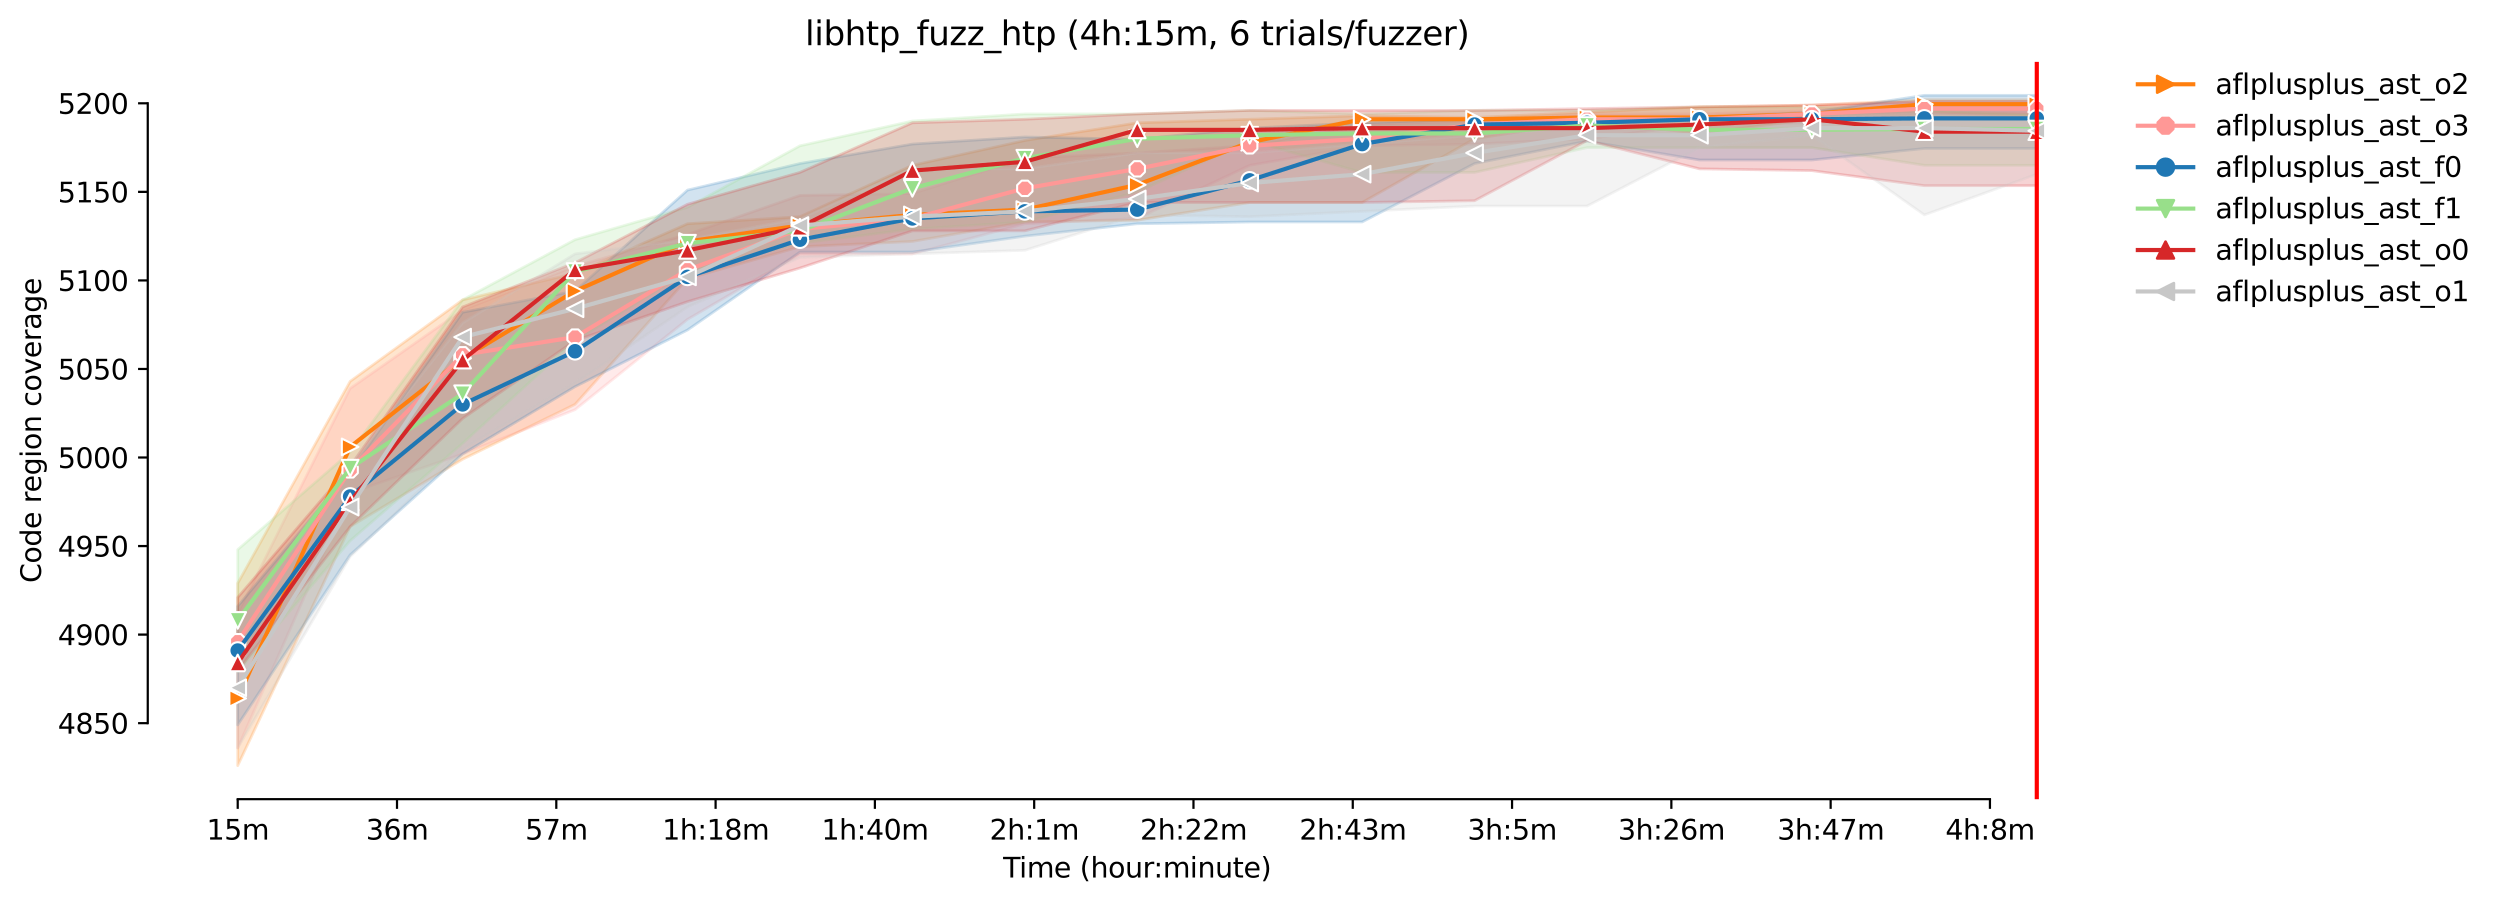 <?xml version="1.0" encoding="utf-8" standalone="no"?>
<!DOCTYPE svg PUBLIC "-//W3C//DTD SVG 1.1//EN"
  "http://www.w3.org/Graphics/SVG/1.1/DTD/svg11.dtd">
<svg xmlns:xlink="http://www.w3.org/1999/xlink" width="902.281pt" height="325.986pt" viewBox="0 0 902.281 325.986" xmlns="http://www.w3.org/2000/svg" version="1.1">
 <defs>
  <style type="text/css">*{stroke-linejoin: round; stroke-linecap: butt}</style>
 </defs>
 <g id="figure_1">
  <g id="patch_1">
   <path d="M 0 325.986 
L 902.281 325.986 
L 902.281 0 
L 0 0 
z
" style="fill: #ffffff"/>
  </g>
  <g id="axes_1">
   <g id="patch_2">
    <path d="M 53.328 288.43 
L 767.568 288.43 
L 767.568 22.318 
L 53.328 22.318 
z
" style="fill: #ffffff"/>
   </g>
   <g id="PolyCollection_1">
    <defs>
     <path id="m1559f6d6ad" d="M 85.794 -115.485 
L 85.794 -49.652 
L 126.375 -135.938 
L 166.957 -160.226 
L 207.539 -180.04 
L 248.121 -225.42 
L 288.703 -236.925 
L 329.284 -238.842 
L 369.866 -245.873 
L 410.448 -246.512 
L 451.03 -252.903 
L 491.612 -252.903 
L 532.194 -275.913 
L 572.775 -282.305 
L 613.357 -277.83 
L 653.939 -282.944 
L 694.521 -283.263 
L 735.103 -283.263 
L 735.103 -289.974 
L 735.103 -289.974 
L 694.521 -289.974 
L 653.939 -288.057 
L 613.357 -287.418 
L 572.775 -285.5 
L 532.194 -283.583 
L 491.612 -284.222 
L 451.03 -282.944 
L 410.448 -281.665 
L 369.866 -275.274 
L 329.284 -266.326 
L 288.703 -247.79 
L 248.121 -245.234 
L 207.539 -227.337 
L 166.957 -217.75 
L 126.375 -188.349 
L 85.794 -115.485 
z
" style="stroke: #ff7f0e; stroke-opacity: 0.2"/>
    </defs>
    <g clip-path="url(#p2d4bfeceea)">
     <use xlink:href="#m1559f6d6ad" x="0" y="325.986" style="fill: #ff7f0e; fill-opacity: 0.2; stroke: #ff7f0e; stroke-opacity: 0.2"/>
    </g>
   </g>
   <g id="PolyCollection_2">
    <defs>
     <path id="mac490773c1" d="M 85.794 -104.62 
L 85.794 -56.044 
L 126.375 -148.082 
L 166.957 -162.143 
L 207.539 -178.122 
L 248.121 -210.719 
L 288.703 -234.368 
L 329.284 -234.368 
L 369.866 -245.234 
L 410.448 -247.151 
L 451.03 -266.326 
L 491.612 -273.356 
L 532.194 -273.995 
L 572.775 -275.913 
L 613.357 -281.026 
L 653.939 -281.665 
L 694.521 -284.861 
L 735.103 -284.861 
L 735.103 -288.376 
L 735.103 -288.376 
L 694.521 -288.376 
L 653.939 -286.139 
L 613.357 -284.861 
L 572.775 -284.861 
L 532.194 -282.305 
L 491.612 -281.026 
L 451.03 -273.436 
L 410.448 -270.8 
L 369.866 -268.882 
L 329.284 -256.099 
L 288.703 -255.46 
L 248.121 -241.399 
L 207.539 -229.894 
L 166.957 -214.123 
L 126.375 -185.792 
L 85.794 -104.62 
z
" style="stroke: #ff9896; stroke-opacity: 0.2"/>
    </defs>
    <g clip-path="url(#p2d4bfeceea)">
     <use xlink:href="#mac490773c1" x="0" y="325.986" style="fill: #ff9896; fill-opacity: 0.2; stroke: #ff9896; stroke-opacity: 0.2"/>
    </g>
   </g>
   <g id="PolyCollection_3">
    <defs>
     <path id="m445e1a6c2e" d="M 85.794 -107.176 
L 85.794 -64.353 
L 126.375 -125.712 
L 166.957 -162.143 
L 207.539 -186.431 
L 248.121 -206.884 
L 288.703 -235.007 
L 329.284 -235.007 
L 369.866 -240.759 
L 410.448 -245.234 
L 451.03 -245.873 
L 491.612 -245.873 
L 532.194 -266.965 
L 572.775 -275.066 
L 613.357 -268.243 
L 653.939 -268.243 
L 694.521 -272.398 
L 735.103 -272.398 
L 735.103 -291.572 
L 735.103 -291.572 
L 694.521 -291.572 
L 653.939 -285.5 
L 613.357 -283.583 
L 572.775 -283.583 
L 532.194 -282.944 
L 491.612 -281.665 
L 451.03 -279.748 
L 410.448 -275.697 
L 369.866 -276.552 
L 329.284 -273.995 
L 288.703 -266.965 
L 248.121 -257.377 
L 207.539 -220.946 
L 166.957 -213.276 
L 126.375 -155.752 
L 85.794 -107.176 
z
" style="stroke: #1f77b4; stroke-opacity: 0.2"/>
    </defs>
    <g clip-path="url(#p2d4bfeceea)">
     <use xlink:href="#m445e1a6c2e" x="0" y="325.986" style="fill: #1f77b4; fill-opacity: 0.2; stroke: #1f77b4; stroke-opacity: 0.2"/>
    </g>
   </g>
   <g id="PolyCollection_4">
    <defs>
     <path id="mf7978df290" d="M 85.794 -127.629 
L 85.794 -83.527 
L 126.375 -130.825 
L 166.957 -165.978 
L 207.539 -203.049 
L 248.121 -227.976 
L 288.703 -238.203 
L 329.284 -243.316 
L 369.866 -245.873 
L 410.448 -256.738 
L 451.03 -275.274 
L 491.612 -263.769 
L 532.194 -263.769 
L 572.775 -272.717 
L 613.357 -272.717 
L 653.939 -272.717 
L 694.521 -266.326 
L 735.103 -266.326 
L 735.103 -284.581 
L 735.103 -284.581 
L 694.521 -286.139 
L 653.939 -287.418 
L 613.357 -287.418 
L 572.775 -286.139 
L 532.194 -286.139 
L 491.612 -284.893 
L 451.03 -286.139 
L 410.448 -284.861 
L 369.866 -284.861 
L 329.284 -282.305 
L 288.703 -273.356 
L 248.121 -251.178 
L 207.539 -239.481 
L 166.957 -217.75 
L 126.375 -162.783 
L 85.794 -127.629 
z
" style="stroke: #98df8a; stroke-opacity: 0.2"/>
    </defs>
    <g clip-path="url(#p2d4bfeceea)">
     <use xlink:href="#mf7978df290" x="0" y="325.986" style="fill: #98df8a; fill-opacity: 0.2; stroke: #98df8a; stroke-opacity: 0.2"/>
    </g>
   </g>
   <g id="PolyCollection_5">
    <defs>
     <path id="m4d0d3b97e2" d="M 85.794 -110.372 
L 85.794 -83.927 
L 126.375 -135.938 
L 166.957 -174.927 
L 207.539 -203.049 
L 248.121 -217.111 
L 288.703 -229.255 
L 329.284 -242.677 
L 369.866 -242.677 
L 410.448 -252.903 
L 451.03 -252.903 
L 491.612 -252.903 
L 532.194 -253.543 
L 572.775 -275.274 
L 613.357 -265.047 
L 653.939 -264.408 
L 694.521 -258.975 
L 735.103 -258.975 
L 735.103 -289.335 
L 735.103 -289.335 
L 694.521 -289.335 
L 653.939 -288.057 
L 613.357 -287.418 
L 572.775 -286.779 
L 532.194 -286.139 
L 491.612 -286.139 
L 451.03 -286.139 
L 410.448 -284.861 
L 369.866 -282.944 
L 329.284 -281.665 
L 288.703 -263.769 
L 248.121 -252.264 
L 207.539 -231.172 
L 166.957 -215.193 
L 126.375 -157.669 
L 85.794 -110.372 
z
" style="stroke: #d62728; stroke-opacity: 0.2"/>
    </defs>
    <g clip-path="url(#p2d4bfeceea)">
     <use xlink:href="#m4d0d3b97e2" x="0" y="325.986" style="fill: #d62728; fill-opacity: 0.2; stroke: #d62728; stroke-opacity: 0.2"/>
    </g>
   </g>
   <g id="PolyCollection_6">
    <defs>
     <path id="m4abe6a09bf" d="M 85.794 -101.424 
L 85.794 -56.044 
L 126.375 -125.072 
L 166.957 -164.061 
L 207.539 -187.71 
L 248.121 -215.193 
L 288.703 -233.09 
L 329.284 -234.368 
L 369.866 -235.646 
L 410.448 -248.429 
L 451.03 -247.79 
L 491.612 -249.708 
L 532.194 -251.625 
L 572.775 -251.625 
L 613.357 -272.717 
L 653.939 -277.191 
L 694.521 -248.429 
L 735.103 -263.13 
L 735.103 -282.944 
L 735.103 -282.944 
L 694.521 -284.861 
L 653.939 -283.583 
L 613.357 -282.944 
L 572.775 -280.387 
L 532.194 -277.191 
L 491.612 -273.995 
L 451.03 -270.8 
L 410.448 -270.8 
L 369.866 -265.047 
L 329.284 -265.047 
L 288.703 -247.151 
L 248.121 -239.481 
L 207.539 -234.368 
L 166.957 -209.441 
L 126.375 -158.309 
L 85.794 -101.424 
z
" style="stroke: #c7c7c7; stroke-opacity: 0.2"/>
    </defs>
    <g clip-path="url(#p2d4bfeceea)">
     <use xlink:href="#m4abe6a09bf" x="0" y="325.986" style="fill: #c7c7c7; fill-opacity: 0.2; stroke: #c7c7c7; stroke-opacity: 0.2"/>
    </g>
   </g>
   <g id="matplotlib.axis_1">
    <g id="xtick_1">
     <g id="line2d_1">
      <defs>
       <path id="m108c40120c" d="M 0 0 
L 0 3.5 
" style="stroke: #000000; stroke-width: 0.8"/>
      </defs>
      <g>
       <use xlink:href="#m108c40120c" x="85.794" y="288.43" style="stroke: #000000; stroke-width: 0.8"/>
      </g>
     </g>
     <g id="text_1">
      <!-- 15m -->
      <g transform="translate(74.561 303.029)scale(0.1 -0.1)">
       <defs>
        <path id="DejaVuSans-31" d="M 794 531 
L 1825 531 
L 1825 4091 
L 703 3866 
L 703 4441 
L 1819 4666 
L 2450 4666 
L 2450 531 
L 3481 531 
L 3481 0 
L 794 0 
L 794 531 
z
" transform="scale(0.016)"/>
        <path id="DejaVuSans-35" d="M 691 4666 
L 3169 4666 
L 3169 4134 
L 1269 4134 
L 1269 2991 
Q 1406 3038 1543 3061 
Q 1681 3084 1819 3084 
Q 2600 3084 3056 2656 
Q 3513 2228 3513 1497 
Q 3513 744 3044 326 
Q 2575 -91 1722 -91 
Q 1428 -91 1123 -41 
Q 819 9 494 109 
L 494 744 
Q 775 591 1075 516 
Q 1375 441 1709 441 
Q 2250 441 2565 725 
Q 2881 1009 2881 1497 
Q 2881 1984 2565 2268 
Q 2250 2553 1709 2553 
Q 1456 2553 1204 2497 
Q 953 2441 691 2322 
L 691 4666 
z
" transform="scale(0.016)"/>
        <path id="DejaVuSans-6d" d="M 3328 2828 
Q 3544 3216 3844 3400 
Q 4144 3584 4550 3584 
Q 5097 3584 5394 3201 
Q 5691 2819 5691 2113 
L 5691 0 
L 5113 0 
L 5113 2094 
Q 5113 2597 4934 2840 
Q 4756 3084 4391 3084 
Q 3944 3084 3684 2787 
Q 3425 2491 3425 1978 
L 3425 0 
L 2847 0 
L 2847 2094 
Q 2847 2600 2669 2842 
Q 2491 3084 2119 3084 
Q 1678 3084 1418 2786 
Q 1159 2488 1159 1978 
L 1159 0 
L 581 0 
L 581 3500 
L 1159 3500 
L 1159 2956 
Q 1356 3278 1631 3431 
Q 1906 3584 2284 3584 
Q 2666 3584 2933 3390 
Q 3200 3197 3328 2828 
z
" transform="scale(0.016)"/>
       </defs>
       <use xlink:href="#DejaVuSans-31"/>
       <use xlink:href="#DejaVuSans-35" x="63.623"/>
       <use xlink:href="#DejaVuSans-6d" x="127.246"/>
      </g>
     </g>
    </g>
    <g id="xtick_2">
     <g id="line2d_2">
      <g>
       <use xlink:href="#m108c40120c" x="143.284" y="288.43" style="stroke: #000000; stroke-width: 0.8"/>
      </g>
     </g>
     <g id="text_2">
      <!-- 36m -->
      <g transform="translate(132.052 303.029)scale(0.1 -0.1)">
       <defs>
        <path id="DejaVuSans-33" d="M 2597 2516 
Q 3050 2419 3304 2112 
Q 3559 1806 3559 1356 
Q 3559 666 3084 287 
Q 2609 -91 1734 -91 
Q 1441 -91 1130 -33 
Q 819 25 488 141 
L 488 750 
Q 750 597 1062 519 
Q 1375 441 1716 441 
Q 2309 441 2620 675 
Q 2931 909 2931 1356 
Q 2931 1769 2642 2001 
Q 2353 2234 1838 2234 
L 1294 2234 
L 1294 2753 
L 1863 2753 
Q 2328 2753 2575 2939 
Q 2822 3125 2822 3475 
Q 2822 3834 2567 4026 
Q 2313 4219 1838 4219 
Q 1578 4219 1281 4162 
Q 984 4106 628 3988 
L 628 4550 
Q 988 4650 1302 4700 
Q 1616 4750 1894 4750 
Q 2613 4750 3031 4423 
Q 3450 4097 3450 3541 
Q 3450 3153 3228 2886 
Q 3006 2619 2597 2516 
z
" transform="scale(0.016)"/>
        <path id="DejaVuSans-36" d="M 2113 2584 
Q 1688 2584 1439 2293 
Q 1191 2003 1191 1497 
Q 1191 994 1439 701 
Q 1688 409 2113 409 
Q 2538 409 2786 701 
Q 3034 994 3034 1497 
Q 3034 2003 2786 2293 
Q 2538 2584 2113 2584 
z
M 3366 4563 
L 3366 3988 
Q 3128 4100 2886 4159 
Q 2644 4219 2406 4219 
Q 1781 4219 1451 3797 
Q 1122 3375 1075 2522 
Q 1259 2794 1537 2939 
Q 1816 3084 2150 3084 
Q 2853 3084 3261 2657 
Q 3669 2231 3669 1497 
Q 3669 778 3244 343 
Q 2819 -91 2113 -91 
Q 1303 -91 875 529 
Q 447 1150 447 2328 
Q 447 3434 972 4092 
Q 1497 4750 2381 4750 
Q 2619 4750 2861 4703 
Q 3103 4656 3366 4563 
z
" transform="scale(0.016)"/>
       </defs>
       <use xlink:href="#DejaVuSans-33"/>
       <use xlink:href="#DejaVuSans-36" x="63.623"/>
       <use xlink:href="#DejaVuSans-6d" x="127.246"/>
      </g>
     </g>
    </g>
    <g id="xtick_3">
     <g id="line2d_3">
      <g>
       <use xlink:href="#m108c40120c" x="200.775" y="288.43" style="stroke: #000000; stroke-width: 0.8"/>
      </g>
     </g>
     <g id="text_3">
      <!-- 57m -->
      <g transform="translate(189.543 303.029)scale(0.1 -0.1)">
       <defs>
        <path id="DejaVuSans-37" d="M 525 4666 
L 3525 4666 
L 3525 4397 
L 1831 0 
L 1172 0 
L 2766 4134 
L 525 4134 
L 525 4666 
z
" transform="scale(0.016)"/>
       </defs>
       <use xlink:href="#DejaVuSans-35"/>
       <use xlink:href="#DejaVuSans-37" x="63.623"/>
       <use xlink:href="#DejaVuSans-6d" x="127.246"/>
      </g>
     </g>
    </g>
    <g id="xtick_4">
     <g id="line2d_4">
      <g>
       <use xlink:href="#m108c40120c" x="258.266" y="288.43" style="stroke: #000000; stroke-width: 0.8"/>
      </g>
     </g>
     <g id="text_4">
      <!-- 1h:18m -->
      <g transform="translate(238.999 303.029)scale(0.1 -0.1)">
       <defs>
        <path id="DejaVuSans-68" d="M 3513 2113 
L 3513 0 
L 2938 0 
L 2938 2094 
Q 2938 2591 2744 2837 
Q 2550 3084 2163 3084 
Q 1697 3084 1428 2787 
Q 1159 2491 1159 1978 
L 1159 0 
L 581 0 
L 581 4863 
L 1159 4863 
L 1159 2956 
Q 1366 3272 1645 3428 
Q 1925 3584 2291 3584 
Q 2894 3584 3203 3211 
Q 3513 2838 3513 2113 
z
" transform="scale(0.016)"/>
        <path id="DejaVuSans-3a" d="M 750 794 
L 1409 794 
L 1409 0 
L 750 0 
L 750 794 
z
M 750 3309 
L 1409 3309 
L 1409 2516 
L 750 2516 
L 750 3309 
z
" transform="scale(0.016)"/>
        <path id="DejaVuSans-38" d="M 2034 2216 
Q 1584 2216 1326 1975 
Q 1069 1734 1069 1313 
Q 1069 891 1326 650 
Q 1584 409 2034 409 
Q 2484 409 2743 651 
Q 3003 894 3003 1313 
Q 3003 1734 2745 1975 
Q 2488 2216 2034 2216 
z
M 1403 2484 
Q 997 2584 770 2862 
Q 544 3141 544 3541 
Q 544 4100 942 4425 
Q 1341 4750 2034 4750 
Q 2731 4750 3128 4425 
Q 3525 4100 3525 3541 
Q 3525 3141 3298 2862 
Q 3072 2584 2669 2484 
Q 3125 2378 3379 2068 
Q 3634 1759 3634 1313 
Q 3634 634 3220 271 
Q 2806 -91 2034 -91 
Q 1263 -91 848 271 
Q 434 634 434 1313 
Q 434 1759 690 2068 
Q 947 2378 1403 2484 
z
M 1172 3481 
Q 1172 3119 1398 2916 
Q 1625 2713 2034 2713 
Q 2441 2713 2670 2916 
Q 2900 3119 2900 3481 
Q 2900 3844 2670 4047 
Q 2441 4250 2034 4250 
Q 1625 4250 1398 4047 
Q 1172 3844 1172 3481 
z
" transform="scale(0.016)"/>
       </defs>
       <use xlink:href="#DejaVuSans-31"/>
       <use xlink:href="#DejaVuSans-68" x="63.623"/>
       <use xlink:href="#DejaVuSans-3a" x="127.002"/>
       <use xlink:href="#DejaVuSans-31" x="160.693"/>
       <use xlink:href="#DejaVuSans-38" x="224.316"/>
       <use xlink:href="#DejaVuSans-6d" x="287.939"/>
      </g>
     </g>
    </g>
    <g id="xtick_5">
     <g id="line2d_5">
      <g>
       <use xlink:href="#m108c40120c" x="315.757" y="288.43" style="stroke: #000000; stroke-width: 0.8"/>
      </g>
     </g>
     <g id="text_5">
      <!-- 1h:40m -->
      <g transform="translate(296.49 303.029)scale(0.1 -0.1)">
       <defs>
        <path id="DejaVuSans-34" d="M 2419 4116 
L 825 1625 
L 2419 1625 
L 2419 4116 
z
M 2253 4666 
L 3047 4666 
L 3047 1625 
L 3713 1625 
L 3713 1100 
L 3047 1100 
L 3047 0 
L 2419 0 
L 2419 1100 
L 313 1100 
L 313 1709 
L 2253 4666 
z
" transform="scale(0.016)"/>
        <path id="DejaVuSans-30" d="M 2034 4250 
Q 1547 4250 1301 3770 
Q 1056 3291 1056 2328 
Q 1056 1369 1301 889 
Q 1547 409 2034 409 
Q 2525 409 2770 889 
Q 3016 1369 3016 2328 
Q 3016 3291 2770 3770 
Q 2525 4250 2034 4250 
z
M 2034 4750 
Q 2819 4750 3233 4129 
Q 3647 3509 3647 2328 
Q 3647 1150 3233 529 
Q 2819 -91 2034 -91 
Q 1250 -91 836 529 
Q 422 1150 422 2328 
Q 422 3509 836 4129 
Q 1250 4750 2034 4750 
z
" transform="scale(0.016)"/>
       </defs>
       <use xlink:href="#DejaVuSans-31"/>
       <use xlink:href="#DejaVuSans-68" x="63.623"/>
       <use xlink:href="#DejaVuSans-3a" x="127.002"/>
       <use xlink:href="#DejaVuSans-34" x="160.693"/>
       <use xlink:href="#DejaVuSans-30" x="224.316"/>
       <use xlink:href="#DejaVuSans-6d" x="287.939"/>
      </g>
     </g>
    </g>
    <g id="xtick_6">
     <g id="line2d_6">
      <g>
       <use xlink:href="#m108c40120c" x="373.248" y="288.43" style="stroke: #000000; stroke-width: 0.8"/>
      </g>
     </g>
     <g id="text_6">
      <!-- 2h:1m -->
      <g transform="translate(357.162 303.029)scale(0.1 -0.1)">
       <defs>
        <path id="DejaVuSans-32" d="M 1228 531 
L 3431 531 
L 3431 0 
L 469 0 
L 469 531 
Q 828 903 1448 1529 
Q 2069 2156 2228 2338 
Q 2531 2678 2651 2914 
Q 2772 3150 2772 3378 
Q 2772 3750 2511 3984 
Q 2250 4219 1831 4219 
Q 1534 4219 1204 4116 
Q 875 4013 500 3803 
L 500 4441 
Q 881 4594 1212 4672 
Q 1544 4750 1819 4750 
Q 2544 4750 2975 4387 
Q 3406 4025 3406 3419 
Q 3406 3131 3298 2873 
Q 3191 2616 2906 2266 
Q 2828 2175 2409 1742 
Q 1991 1309 1228 531 
z
" transform="scale(0.016)"/>
       </defs>
       <use xlink:href="#DejaVuSans-32"/>
       <use xlink:href="#DejaVuSans-68" x="63.623"/>
       <use xlink:href="#DejaVuSans-3a" x="127.002"/>
       <use xlink:href="#DejaVuSans-31" x="160.693"/>
       <use xlink:href="#DejaVuSans-6d" x="224.316"/>
      </g>
     </g>
    </g>
    <g id="xtick_7">
     <g id="line2d_7">
      <g>
       <use xlink:href="#m108c40120c" x="430.739" y="288.43" style="stroke: #000000; stroke-width: 0.8"/>
      </g>
     </g>
     <g id="text_7">
      <!-- 2h:22m -->
      <g transform="translate(411.472 303.029)scale(0.1 -0.1)">
       <use xlink:href="#DejaVuSans-32"/>
       <use xlink:href="#DejaVuSans-68" x="63.623"/>
       <use xlink:href="#DejaVuSans-3a" x="127.002"/>
       <use xlink:href="#DejaVuSans-32" x="160.693"/>
       <use xlink:href="#DejaVuSans-32" x="224.316"/>
       <use xlink:href="#DejaVuSans-6d" x="287.939"/>
      </g>
     </g>
    </g>
    <g id="xtick_8">
     <g id="line2d_8">
      <g>
       <use xlink:href="#m108c40120c" x="488.23" y="288.43" style="stroke: #000000; stroke-width: 0.8"/>
      </g>
     </g>
     <g id="text_8">
      <!-- 2h:43m -->
      <g transform="translate(468.963 303.029)scale(0.1 -0.1)">
       <use xlink:href="#DejaVuSans-32"/>
       <use xlink:href="#DejaVuSans-68" x="63.623"/>
       <use xlink:href="#DejaVuSans-3a" x="127.002"/>
       <use xlink:href="#DejaVuSans-34" x="160.693"/>
       <use xlink:href="#DejaVuSans-33" x="224.316"/>
       <use xlink:href="#DejaVuSans-6d" x="287.939"/>
      </g>
     </g>
    </g>
    <g id="xtick_9">
     <g id="line2d_9">
      <g>
       <use xlink:href="#m108c40120c" x="545.721" y="288.43" style="stroke: #000000; stroke-width: 0.8"/>
      </g>
     </g>
     <g id="text_9">
      <!-- 3h:5m -->
      <g transform="translate(529.635 303.029)scale(0.1 -0.1)">
       <use xlink:href="#DejaVuSans-33"/>
       <use xlink:href="#DejaVuSans-68" x="63.623"/>
       <use xlink:href="#DejaVuSans-3a" x="127.002"/>
       <use xlink:href="#DejaVuSans-35" x="160.693"/>
       <use xlink:href="#DejaVuSans-6d" x="224.316"/>
      </g>
     </g>
    </g>
    <g id="xtick_10">
     <g id="line2d_10">
      <g>
       <use xlink:href="#m108c40120c" x="603.212" y="288.43" style="stroke: #000000; stroke-width: 0.8"/>
      </g>
     </g>
     <g id="text_10">
      <!-- 3h:26m -->
      <g transform="translate(583.945 303.029)scale(0.1 -0.1)">
       <use xlink:href="#DejaVuSans-33"/>
       <use xlink:href="#DejaVuSans-68" x="63.623"/>
       <use xlink:href="#DejaVuSans-3a" x="127.002"/>
       <use xlink:href="#DejaVuSans-32" x="160.693"/>
       <use xlink:href="#DejaVuSans-36" x="224.316"/>
       <use xlink:href="#DejaVuSans-6d" x="287.939"/>
      </g>
     </g>
    </g>
    <g id="xtick_11">
     <g id="line2d_11">
      <g>
       <use xlink:href="#m108c40120c" x="660.703" y="288.43" style="stroke: #000000; stroke-width: 0.8"/>
      </g>
     </g>
     <g id="text_11">
      <!-- 3h:47m -->
      <g transform="translate(641.435 303.029)scale(0.1 -0.1)">
       <use xlink:href="#DejaVuSans-33"/>
       <use xlink:href="#DejaVuSans-68" x="63.623"/>
       <use xlink:href="#DejaVuSans-3a" x="127.002"/>
       <use xlink:href="#DejaVuSans-34" x="160.693"/>
       <use xlink:href="#DejaVuSans-37" x="224.316"/>
       <use xlink:href="#DejaVuSans-6d" x="287.939"/>
      </g>
     </g>
    </g>
    <g id="xtick_12">
     <g id="line2d_12">
      <g>
       <use xlink:href="#m108c40120c" x="718.194" y="288.43" style="stroke: #000000; stroke-width: 0.8"/>
      </g>
     </g>
     <g id="text_12">
      <!-- 4h:8m -->
      <g transform="translate(702.108 303.029)scale(0.1 -0.1)">
       <use xlink:href="#DejaVuSans-34"/>
       <use xlink:href="#DejaVuSans-68" x="63.623"/>
       <use xlink:href="#DejaVuSans-3a" x="127.002"/>
       <use xlink:href="#DejaVuSans-38" x="160.693"/>
       <use xlink:href="#DejaVuSans-6d" x="224.316"/>
      </g>
     </g>
    </g>
    <g id="text_13">
     <!-- Time (hour:minute) -->
     <g transform="translate(362.041 316.707)scale(0.1 -0.1)">
      <defs>
       <path id="DejaVuSans-54" d="M -19 4666 
L 3928 4666 
L 3928 4134 
L 2272 4134 
L 2272 0 
L 1638 0 
L 1638 4134 
L -19 4134 
L -19 4666 
z
" transform="scale(0.016)"/>
       <path id="DejaVuSans-69" d="M 603 3500 
L 1178 3500 
L 1178 0 
L 603 0 
L 603 3500 
z
M 603 4863 
L 1178 4863 
L 1178 4134 
L 603 4134 
L 603 4863 
z
" transform="scale(0.016)"/>
       <path id="DejaVuSans-65" d="M 3597 1894 
L 3597 1613 
L 953 1613 
Q 991 1019 1311 708 
Q 1631 397 2203 397 
Q 2534 397 2845 478 
Q 3156 559 3463 722 
L 3463 178 
Q 3153 47 2828 -22 
Q 2503 -91 2169 -91 
Q 1331 -91 842 396 
Q 353 884 353 1716 
Q 353 2575 817 3079 
Q 1281 3584 2069 3584 
Q 2775 3584 3186 3129 
Q 3597 2675 3597 1894 
z
M 3022 2063 
Q 3016 2534 2758 2815 
Q 2500 3097 2075 3097 
Q 1594 3097 1305 2825 
Q 1016 2553 972 2059 
L 3022 2063 
z
" transform="scale(0.016)"/>
       <path id="DejaVuSans-20" transform="scale(0.016)"/>
       <path id="DejaVuSans-28" d="M 1984 4856 
Q 1566 4138 1362 3434 
Q 1159 2731 1159 2009 
Q 1159 1288 1364 580 
Q 1569 -128 1984 -844 
L 1484 -844 
Q 1016 -109 783 600 
Q 550 1309 550 2009 
Q 550 2706 781 3412 
Q 1013 4119 1484 4856 
L 1984 4856 
z
" transform="scale(0.016)"/>
       <path id="DejaVuSans-6f" d="M 1959 3097 
Q 1497 3097 1228 2736 
Q 959 2375 959 1747 
Q 959 1119 1226 758 
Q 1494 397 1959 397 
Q 2419 397 2687 759 
Q 2956 1122 2956 1747 
Q 2956 2369 2687 2733 
Q 2419 3097 1959 3097 
z
M 1959 3584 
Q 2709 3584 3137 3096 
Q 3566 2609 3566 1747 
Q 3566 888 3137 398 
Q 2709 -91 1959 -91 
Q 1206 -91 779 398 
Q 353 888 353 1747 
Q 353 2609 779 3096 
Q 1206 3584 1959 3584 
z
" transform="scale(0.016)"/>
       <path id="DejaVuSans-75" d="M 544 1381 
L 544 3500 
L 1119 3500 
L 1119 1403 
Q 1119 906 1312 657 
Q 1506 409 1894 409 
Q 2359 409 2629 706 
Q 2900 1003 2900 1516 
L 2900 3500 
L 3475 3500 
L 3475 0 
L 2900 0 
L 2900 538 
Q 2691 219 2414 64 
Q 2138 -91 1772 -91 
Q 1169 -91 856 284 
Q 544 659 544 1381 
z
M 1991 3584 
L 1991 3584 
z
" transform="scale(0.016)"/>
       <path id="DejaVuSans-72" d="M 2631 2963 
Q 2534 3019 2420 3045 
Q 2306 3072 2169 3072 
Q 1681 3072 1420 2755 
Q 1159 2438 1159 1844 
L 1159 0 
L 581 0 
L 581 3500 
L 1159 3500 
L 1159 2956 
Q 1341 3275 1631 3429 
Q 1922 3584 2338 3584 
Q 2397 3584 2469 3576 
Q 2541 3569 2628 3553 
L 2631 2963 
z
" transform="scale(0.016)"/>
       <path id="DejaVuSans-6e" d="M 3513 2113 
L 3513 0 
L 2938 0 
L 2938 2094 
Q 2938 2591 2744 2837 
Q 2550 3084 2163 3084 
Q 1697 3084 1428 2787 
Q 1159 2491 1159 1978 
L 1159 0 
L 581 0 
L 581 3500 
L 1159 3500 
L 1159 2956 
Q 1366 3272 1645 3428 
Q 1925 3584 2291 3584 
Q 2894 3584 3203 3211 
Q 3513 2838 3513 2113 
z
" transform="scale(0.016)"/>
       <path id="DejaVuSans-74" d="M 1172 4494 
L 1172 3500 
L 2356 3500 
L 2356 3053 
L 1172 3053 
L 1172 1153 
Q 1172 725 1289 603 
Q 1406 481 1766 481 
L 2356 481 
L 2356 0 
L 1766 0 
Q 1100 0 847 248 
Q 594 497 594 1153 
L 594 3053 
L 172 3053 
L 172 3500 
L 594 3500 
L 594 4494 
L 1172 4494 
z
" transform="scale(0.016)"/>
       <path id="DejaVuSans-29" d="M 513 4856 
L 1013 4856 
Q 1481 4119 1714 3412 
Q 1947 2706 1947 2009 
Q 1947 1309 1714 600 
Q 1481 -109 1013 -844 
L 513 -844 
Q 928 -128 1133 580 
Q 1338 1288 1338 2009 
Q 1338 2731 1133 3434 
Q 928 4138 513 4856 
z
" transform="scale(0.016)"/>
      </defs>
      <use xlink:href="#DejaVuSans-54"/>
      <use xlink:href="#DejaVuSans-69" x="57.959"/>
      <use xlink:href="#DejaVuSans-6d" x="85.742"/>
      <use xlink:href="#DejaVuSans-65" x="183.154"/>
      <use xlink:href="#DejaVuSans-20" x="244.678"/>
      <use xlink:href="#DejaVuSans-28" x="276.465"/>
      <use xlink:href="#DejaVuSans-68" x="315.479"/>
      <use xlink:href="#DejaVuSans-6f" x="378.857"/>
      <use xlink:href="#DejaVuSans-75" x="440.039"/>
      <use xlink:href="#DejaVuSans-72" x="503.418"/>
      <use xlink:href="#DejaVuSans-3a" x="542.781"/>
      <use xlink:href="#DejaVuSans-6d" x="576.473"/>
      <use xlink:href="#DejaVuSans-69" x="673.885"/>
      <use xlink:href="#DejaVuSans-6e" x="701.668"/>
      <use xlink:href="#DejaVuSans-75" x="765.047"/>
      <use xlink:href="#DejaVuSans-74" x="828.426"/>
      <use xlink:href="#DejaVuSans-65" x="867.635"/>
      <use xlink:href="#DejaVuSans-29" x="929.158"/>
     </g>
    </g>
   </g>
   <g id="matplotlib.axis_2">
    <g id="ytick_1">
     <g id="line2d_13">
      <defs>
       <path id="mccf160fb00" d="M 0 0 
L -3.5 0 
" style="stroke: #000000; stroke-width: 0.8"/>
      </defs>
      <g>
       <use xlink:href="#mccf160fb00" x="53.328" y="260.994" style="stroke: #000000; stroke-width: 0.8"/>
      </g>
     </g>
     <g id="text_14">
      <!-- 4850 -->
      <g transform="translate(20.878 264.794)scale(0.1 -0.1)">
       <use xlink:href="#DejaVuSans-34"/>
       <use xlink:href="#DejaVuSans-38" x="63.623"/>
       <use xlink:href="#DejaVuSans-35" x="127.246"/>
       <use xlink:href="#DejaVuSans-30" x="190.869"/>
      </g>
     </g>
    </g>
    <g id="ytick_2">
     <g id="line2d_14">
      <g>
       <use xlink:href="#mccf160fb00" x="53.328" y="229.037" style="stroke: #000000; stroke-width: 0.8"/>
      </g>
     </g>
     <g id="text_15">
      <!-- 4900 -->
      <g transform="translate(20.878 232.836)scale(0.1 -0.1)">
       <defs>
        <path id="DejaVuSans-39" d="M 703 97 
L 703 672 
Q 941 559 1184 500 
Q 1428 441 1663 441 
Q 2288 441 2617 861 
Q 2947 1281 2994 2138 
Q 2813 1869 2534 1725 
Q 2256 1581 1919 1581 
Q 1219 1581 811 2004 
Q 403 2428 403 3163 
Q 403 3881 828 4315 
Q 1253 4750 1959 4750 
Q 2769 4750 3195 4129 
Q 3622 3509 3622 2328 
Q 3622 1225 3098 567 
Q 2575 -91 1691 -91 
Q 1453 -91 1209 -44 
Q 966 3 703 97 
z
M 1959 2075 
Q 2384 2075 2632 2365 
Q 2881 2656 2881 3163 
Q 2881 3666 2632 3958 
Q 2384 4250 1959 4250 
Q 1534 4250 1286 3958 
Q 1038 3666 1038 3163 
Q 1038 2656 1286 2365 
Q 1534 2075 1959 2075 
z
" transform="scale(0.016)"/>
       </defs>
       <use xlink:href="#DejaVuSans-34"/>
       <use xlink:href="#DejaVuSans-39" x="63.623"/>
       <use xlink:href="#DejaVuSans-30" x="127.246"/>
       <use xlink:href="#DejaVuSans-30" x="190.869"/>
      </g>
     </g>
    </g>
    <g id="ytick_3">
     <g id="line2d_15">
      <g>
       <use xlink:href="#mccf160fb00" x="53.328" y="197.079" style="stroke: #000000; stroke-width: 0.8"/>
      </g>
     </g>
     <g id="text_16">
      <!-- 4950 -->
      <g transform="translate(20.878 200.878)scale(0.1 -0.1)">
       <use xlink:href="#DejaVuSans-34"/>
       <use xlink:href="#DejaVuSans-39" x="63.623"/>
       <use xlink:href="#DejaVuSans-35" x="127.246"/>
       <use xlink:href="#DejaVuSans-30" x="190.869"/>
      </g>
     </g>
    </g>
    <g id="ytick_4">
     <g id="line2d_16">
      <g>
       <use xlink:href="#mccf160fb00" x="53.328" y="165.121" style="stroke: #000000; stroke-width: 0.8"/>
      </g>
     </g>
     <g id="text_17">
      <!-- 5000 -->
      <g transform="translate(20.878 168.92)scale(0.1 -0.1)">
       <use xlink:href="#DejaVuSans-35"/>
       <use xlink:href="#DejaVuSans-30" x="63.623"/>
       <use xlink:href="#DejaVuSans-30" x="127.246"/>
       <use xlink:href="#DejaVuSans-30" x="190.869"/>
      </g>
     </g>
    </g>
    <g id="ytick_5">
     <g id="line2d_17">
      <g>
       <use xlink:href="#mccf160fb00" x="53.328" y="133.164" style="stroke: #000000; stroke-width: 0.8"/>
      </g>
     </g>
     <g id="text_18">
      <!-- 5050 -->
      <g transform="translate(20.878 136.963)scale(0.1 -0.1)">
       <use xlink:href="#DejaVuSans-35"/>
       <use xlink:href="#DejaVuSans-30" x="63.623"/>
       <use xlink:href="#DejaVuSans-35" x="127.246"/>
       <use xlink:href="#DejaVuSans-30" x="190.869"/>
      </g>
     </g>
    </g>
    <g id="ytick_6">
     <g id="line2d_18">
      <g>
       <use xlink:href="#mccf160fb00" x="53.328" y="101.206" style="stroke: #000000; stroke-width: 0.8"/>
      </g>
     </g>
     <g id="text_19">
      <!-- 5100 -->
      <g transform="translate(20.878 105.005)scale(0.1 -0.1)">
       <use xlink:href="#DejaVuSans-35"/>
       <use xlink:href="#DejaVuSans-31" x="63.623"/>
       <use xlink:href="#DejaVuSans-30" x="127.246"/>
       <use xlink:href="#DejaVuSans-30" x="190.869"/>
      </g>
     </g>
    </g>
    <g id="ytick_7">
     <g id="line2d_19">
      <g>
       <use xlink:href="#mccf160fb00" x="53.328" y="69.248" style="stroke: #000000; stroke-width: 0.8"/>
      </g>
     </g>
     <g id="text_20">
      <!-- 5150 -->
      <g transform="translate(20.878 73.047)scale(0.1 -0.1)">
       <use xlink:href="#DejaVuSans-35"/>
       <use xlink:href="#DejaVuSans-31" x="63.623"/>
       <use xlink:href="#DejaVuSans-35" x="127.246"/>
       <use xlink:href="#DejaVuSans-30" x="190.869"/>
      </g>
     </g>
    </g>
    <g id="ytick_8">
     <g id="line2d_20">
      <g>
       <use xlink:href="#mccf160fb00" x="53.328" y="37.29" style="stroke: #000000; stroke-width: 0.8"/>
      </g>
     </g>
     <g id="text_21">
      <!-- 5200 -->
      <g transform="translate(20.878 41.09)scale(0.1 -0.1)">
       <use xlink:href="#DejaVuSans-35"/>
       <use xlink:href="#DejaVuSans-32" x="63.623"/>
       <use xlink:href="#DejaVuSans-30" x="127.246"/>
       <use xlink:href="#DejaVuSans-30" x="190.869"/>
      </g>
     </g>
    </g>
    <g id="text_22">
     <!-- Code region coverage -->
     <g transform="translate(14.798 210.38)rotate(-90)scale(0.1 -0.1)">
      <defs>
       <path id="DejaVuSans-43" d="M 4122 4306 
L 4122 3641 
Q 3803 3938 3442 4084 
Q 3081 4231 2675 4231 
Q 1875 4231 1450 3742 
Q 1025 3253 1025 2328 
Q 1025 1406 1450 917 
Q 1875 428 2675 428 
Q 3081 428 3442 575 
Q 3803 722 4122 1019 
L 4122 359 
Q 3791 134 3420 21 
Q 3050 -91 2638 -91 
Q 1578 -91 968 557 
Q 359 1206 359 2328 
Q 359 3453 968 4101 
Q 1578 4750 2638 4750 
Q 3056 4750 3426 4639 
Q 3797 4528 4122 4306 
z
" transform="scale(0.016)"/>
       <path id="DejaVuSans-64" d="M 2906 2969 
L 2906 4863 
L 3481 4863 
L 3481 0 
L 2906 0 
L 2906 525 
Q 2725 213 2448 61 
Q 2172 -91 1784 -91 
Q 1150 -91 751 415 
Q 353 922 353 1747 
Q 353 2572 751 3078 
Q 1150 3584 1784 3584 
Q 2172 3584 2448 3432 
Q 2725 3281 2906 2969 
z
M 947 1747 
Q 947 1113 1208 752 
Q 1469 391 1925 391 
Q 2381 391 2643 752 
Q 2906 1113 2906 1747 
Q 2906 2381 2643 2742 
Q 2381 3103 1925 3103 
Q 1469 3103 1208 2742 
Q 947 2381 947 1747 
z
" transform="scale(0.016)"/>
       <path id="DejaVuSans-67" d="M 2906 1791 
Q 2906 2416 2648 2759 
Q 2391 3103 1925 3103 
Q 1463 3103 1205 2759 
Q 947 2416 947 1791 
Q 947 1169 1205 825 
Q 1463 481 1925 481 
Q 2391 481 2648 825 
Q 2906 1169 2906 1791 
z
M 3481 434 
Q 3481 -459 3084 -895 
Q 2688 -1331 1869 -1331 
Q 1566 -1331 1297 -1286 
Q 1028 -1241 775 -1147 
L 775 -588 
Q 1028 -725 1275 -790 
Q 1522 -856 1778 -856 
Q 2344 -856 2625 -561 
Q 2906 -266 2906 331 
L 2906 616 
Q 2728 306 2450 153 
Q 2172 0 1784 0 
Q 1141 0 747 490 
Q 353 981 353 1791 
Q 353 2603 747 3093 
Q 1141 3584 1784 3584 
Q 2172 3584 2450 3431 
Q 2728 3278 2906 2969 
L 2906 3500 
L 3481 3500 
L 3481 434 
z
" transform="scale(0.016)"/>
       <path id="DejaVuSans-63" d="M 3122 3366 
L 3122 2828 
Q 2878 2963 2633 3030 
Q 2388 3097 2138 3097 
Q 1578 3097 1268 2742 
Q 959 2388 959 1747 
Q 959 1106 1268 751 
Q 1578 397 2138 397 
Q 2388 397 2633 464 
Q 2878 531 3122 666 
L 3122 134 
Q 2881 22 2623 -34 
Q 2366 -91 2075 -91 
Q 1284 -91 818 406 
Q 353 903 353 1747 
Q 353 2603 823 3093 
Q 1294 3584 2113 3584 
Q 2378 3584 2631 3529 
Q 2884 3475 3122 3366 
z
" transform="scale(0.016)"/>
       <path id="DejaVuSans-76" d="M 191 3500 
L 800 3500 
L 1894 563 
L 2988 3500 
L 3597 3500 
L 2284 0 
L 1503 0 
L 191 3500 
z
" transform="scale(0.016)"/>
       <path id="DejaVuSans-61" d="M 2194 1759 
Q 1497 1759 1228 1600 
Q 959 1441 959 1056 
Q 959 750 1161 570 
Q 1363 391 1709 391 
Q 2188 391 2477 730 
Q 2766 1069 2766 1631 
L 2766 1759 
L 2194 1759 
z
M 3341 1997 
L 3341 0 
L 2766 0 
L 2766 531 
Q 2569 213 2275 61 
Q 1981 -91 1556 -91 
Q 1019 -91 701 211 
Q 384 513 384 1019 
Q 384 1609 779 1909 
Q 1175 2209 1959 2209 
L 2766 2209 
L 2766 2266 
Q 2766 2663 2505 2880 
Q 2244 3097 1772 3097 
Q 1472 3097 1187 3025 
Q 903 2953 641 2809 
L 641 3341 
Q 956 3463 1253 3523 
Q 1550 3584 1831 3584 
Q 2591 3584 2966 3190 
Q 3341 2797 3341 1997 
z
" transform="scale(0.016)"/>
      </defs>
      <use xlink:href="#DejaVuSans-43"/>
      <use xlink:href="#DejaVuSans-6f" x="69.824"/>
      <use xlink:href="#DejaVuSans-64" x="131.006"/>
      <use xlink:href="#DejaVuSans-65" x="194.482"/>
      <use xlink:href="#DejaVuSans-20" x="256.006"/>
      <use xlink:href="#DejaVuSans-72" x="287.793"/>
      <use xlink:href="#DejaVuSans-65" x="326.656"/>
      <use xlink:href="#DejaVuSans-67" x="388.18"/>
      <use xlink:href="#DejaVuSans-69" x="451.656"/>
      <use xlink:href="#DejaVuSans-6f" x="479.439"/>
      <use xlink:href="#DejaVuSans-6e" x="540.621"/>
      <use xlink:href="#DejaVuSans-20" x="604"/>
      <use xlink:href="#DejaVuSans-63" x="635.787"/>
      <use xlink:href="#DejaVuSans-6f" x="690.768"/>
      <use xlink:href="#DejaVuSans-76" x="751.949"/>
      <use xlink:href="#DejaVuSans-65" x="811.129"/>
      <use xlink:href="#DejaVuSans-72" x="872.652"/>
      <use xlink:href="#DejaVuSans-61" x="913.766"/>
      <use xlink:href="#DejaVuSans-67" x="975.045"/>
      <use xlink:href="#DejaVuSans-65" x="1038.521"/>
     </g>
    </g>
   </g>
   <g id="line2d_21">
    <path d="M 85.794 252.046 
L 126.375 161.286 
L 166.957 129.329 
L 207.539 105.041 
L 248.121 87.144 
L 288.703 81.392 
L 329.284 77.557 
L 369.866 75.64 
L 410.448 66.691 
L 451.03 51.352 
L 491.612 43.043 
L 532.194 43.043 
L 572.775 42.404 
L 613.357 42.404 
L 653.939 41.125 
L 694.521 37.61 
L 735.103 37.61 
" clip-path="url(#p2d4bfeceea)" style="fill: none; stroke: #ff7f0e; stroke-width: 1.5; stroke-linecap: square"/>
    <defs>
     <path id="ma8e70174ee" d="M 3 0 
L -3 -3 
L -3 3 
z
" style="stroke: #ffffff; stroke-width: 0.75; stroke-linejoin: miter"/>
    </defs>
    <g clip-path="url(#p2d4bfeceea)">
     <use xlink:href="#ma8e70174ee" x="85.794" y="252.046" style="fill: #ff7f0e; stroke: #ffffff; stroke-width: 0.75; stroke-linejoin: miter"/>
     <use xlink:href="#ma8e70174ee" x="126.375" y="161.286" style="fill: #ff7f0e; stroke: #ffffff; stroke-width: 0.75; stroke-linejoin: miter"/>
     <use xlink:href="#ma8e70174ee" x="166.957" y="129.329" style="fill: #ff7f0e; stroke: #ffffff; stroke-width: 0.75; stroke-linejoin: miter"/>
     <use xlink:href="#ma8e70174ee" x="207.539" y="105.041" style="fill: #ff7f0e; stroke: #ffffff; stroke-width: 0.75; stroke-linejoin: miter"/>
     <use xlink:href="#ma8e70174ee" x="248.121" y="87.144" style="fill: #ff7f0e; stroke: #ffffff; stroke-width: 0.75; stroke-linejoin: miter"/>
     <use xlink:href="#ma8e70174ee" x="288.703" y="81.392" style="fill: #ff7f0e; stroke: #ffffff; stroke-width: 0.75; stroke-linejoin: miter"/>
     <use xlink:href="#ma8e70174ee" x="329.284" y="77.557" style="fill: #ff7f0e; stroke: #ffffff; stroke-width: 0.75; stroke-linejoin: miter"/>
     <use xlink:href="#ma8e70174ee" x="369.866" y="75.64" style="fill: #ff7f0e; stroke: #ffffff; stroke-width: 0.75; stroke-linejoin: miter"/>
     <use xlink:href="#ma8e70174ee" x="410.448" y="66.691" style="fill: #ff7f0e; stroke: #ffffff; stroke-width: 0.75; stroke-linejoin: miter"/>
     <use xlink:href="#ma8e70174ee" x="451.03" y="51.352" style="fill: #ff7f0e; stroke: #ffffff; stroke-width: 0.75; stroke-linejoin: miter"/>
     <use xlink:href="#ma8e70174ee" x="491.612" y="43.043" style="fill: #ff7f0e; stroke: #ffffff; stroke-width: 0.75; stroke-linejoin: miter"/>
     <use xlink:href="#ma8e70174ee" x="532.194" y="43.043" style="fill: #ff7f0e; stroke: #ffffff; stroke-width: 0.75; stroke-linejoin: miter"/>
     <use xlink:href="#ma8e70174ee" x="572.775" y="42.404" style="fill: #ff7f0e; stroke: #ffffff; stroke-width: 0.75; stroke-linejoin: miter"/>
     <use xlink:href="#ma8e70174ee" x="613.357" y="42.404" style="fill: #ff7f0e; stroke: #ffffff; stroke-width: 0.75; stroke-linejoin: miter"/>
     <use xlink:href="#ma8e70174ee" x="653.939" y="41.125" style="fill: #ff7f0e; stroke: #ffffff; stroke-width: 0.75; stroke-linejoin: miter"/>
     <use xlink:href="#ma8e70174ee" x="694.521" y="37.61" style="fill: #ff7f0e; stroke: #ffffff; stroke-width: 0.75; stroke-linejoin: miter"/>
     <use xlink:href="#ma8e70174ee" x="735.103" y="37.61" style="fill: #ff7f0e; stroke: #ffffff; stroke-width: 0.75; stroke-linejoin: miter"/>
    </g>
   </g>
   <g id="line2d_22">
    <path d="M 85.794 231.593 
L 126.375 169.595 
L 166.957 128.05 
L 207.539 121.659 
L 248.121 97.371 
L 288.703 82.67 
L 329.284 78.835 
L 369.866 67.97 
L 410.448 60.939 
L 451.03 52.63 
L 491.612 50.073 
L 532.194 44.96 
L 572.775 43.043 
L 613.357 43.043 
L 653.939 41.125 
L 694.521 39.208 
L 735.103 39.208 
" clip-path="url(#p2d4bfeceea)" style="fill: none; stroke: #ff9896; stroke-width: 1.5; stroke-linecap: square"/>
    <defs>
     <path id="m17bed12ab4" d="M -1.148 -2.772 
L -2.772 -1.148 
L -2.772 1.148 
L -1.148 2.772 
L 1.148 2.772 
L 2.772 1.148 
L 2.772 -1.148 
L 1.148 -2.772 
z
" style="stroke: #ffffff; stroke-width: 0.75; stroke-linejoin: miter"/>
    </defs>
    <g clip-path="url(#p2d4bfeceea)">
     <use xlink:href="#m17bed12ab4" x="85.794" y="231.593" style="fill: #ff9896; stroke: #ffffff; stroke-width: 0.75; stroke-linejoin: miter"/>
     <use xlink:href="#m17bed12ab4" x="126.375" y="169.595" style="fill: #ff9896; stroke: #ffffff; stroke-width: 0.75; stroke-linejoin: miter"/>
     <use xlink:href="#m17bed12ab4" x="166.957" y="128.05" style="fill: #ff9896; stroke: #ffffff; stroke-width: 0.75; stroke-linejoin: miter"/>
     <use xlink:href="#m17bed12ab4" x="207.539" y="121.659" style="fill: #ff9896; stroke: #ffffff; stroke-width: 0.75; stroke-linejoin: miter"/>
     <use xlink:href="#m17bed12ab4" x="248.121" y="97.371" style="fill: #ff9896; stroke: #ffffff; stroke-width: 0.75; stroke-linejoin: miter"/>
     <use xlink:href="#m17bed12ab4" x="288.703" y="82.67" style="fill: #ff9896; stroke: #ffffff; stroke-width: 0.75; stroke-linejoin: miter"/>
     <use xlink:href="#m17bed12ab4" x="329.284" y="78.835" style="fill: #ff9896; stroke: #ffffff; stroke-width: 0.75; stroke-linejoin: miter"/>
     <use xlink:href="#m17bed12ab4" x="369.866" y="67.97" style="fill: #ff9896; stroke: #ffffff; stroke-width: 0.75; stroke-linejoin: miter"/>
     <use xlink:href="#m17bed12ab4" x="410.448" y="60.939" style="fill: #ff9896; stroke: #ffffff; stroke-width: 0.75; stroke-linejoin: miter"/>
     <use xlink:href="#m17bed12ab4" x="451.03" y="52.63" style="fill: #ff9896; stroke: #ffffff; stroke-width: 0.75; stroke-linejoin: miter"/>
     <use xlink:href="#m17bed12ab4" x="491.612" y="50.073" style="fill: #ff9896; stroke: #ffffff; stroke-width: 0.75; stroke-linejoin: miter"/>
     <use xlink:href="#m17bed12ab4" x="532.194" y="44.96" style="fill: #ff9896; stroke: #ffffff; stroke-width: 0.75; stroke-linejoin: miter"/>
     <use xlink:href="#m17bed12ab4" x="572.775" y="43.043" style="fill: #ff9896; stroke: #ffffff; stroke-width: 0.75; stroke-linejoin: miter"/>
     <use xlink:href="#m17bed12ab4" x="613.357" y="43.043" style="fill: #ff9896; stroke: #ffffff; stroke-width: 0.75; stroke-linejoin: miter"/>
     <use xlink:href="#m17bed12ab4" x="653.939" y="41.125" style="fill: #ff9896; stroke: #ffffff; stroke-width: 0.75; stroke-linejoin: miter"/>
     <use xlink:href="#m17bed12ab4" x="694.521" y="39.208" style="fill: #ff9896; stroke: #ffffff; stroke-width: 0.75; stroke-linejoin: miter"/>
     <use xlink:href="#m17bed12ab4" x="735.103" y="39.208" style="fill: #ff9896; stroke: #ffffff; stroke-width: 0.75; stroke-linejoin: miter"/>
    </g>
   </g>
   <g id="line2d_23">
    <path d="M 85.794 234.789 
L 126.375 179.183 
L 166.957 145.947 
L 207.539 126.772 
L 248.121 99.927 
L 288.703 86.505 
L 329.284 78.835 
L 369.866 76.279 
L 410.448 75.64 
L 451.03 65.094 
L 491.612 51.991 
L 532.194 44.96 
L 572.775 44.321 
L 613.357 43.043 
L 653.939 43.043 
L 694.521 42.723 
L 735.103 42.723 
" clip-path="url(#p2d4bfeceea)" style="fill: none; stroke: #1f77b4; stroke-width: 1.5; stroke-linecap: square"/>
    <defs>
     <path id="mcaa8ffdd90" d="M 0 3 
C 0.796 3 1.559 2.684 2.121 2.121 
C 2.684 1.559 3 0.796 3 0 
C 3 -0.796 2.684 -1.559 2.121 -2.121 
C 1.559 -2.684 0.796 -3 0 -3 
C -0.796 -3 -1.559 -2.684 -2.121 -2.121 
C -2.684 -1.559 -3 -0.796 -3 0 
C -3 0.796 -2.684 1.559 -2.121 2.121 
C -1.559 2.684 -0.796 3 0 3 
z
" style="stroke: #ffffff; stroke-width: 0.75"/>
    </defs>
    <g clip-path="url(#p2d4bfeceea)">
     <use xlink:href="#mcaa8ffdd90" x="85.794" y="234.789" style="fill: #1f77b4; stroke: #ffffff; stroke-width: 0.75"/>
     <use xlink:href="#mcaa8ffdd90" x="126.375" y="179.183" style="fill: #1f77b4; stroke: #ffffff; stroke-width: 0.75"/>
     <use xlink:href="#mcaa8ffdd90" x="166.957" y="145.947" style="fill: #1f77b4; stroke: #ffffff; stroke-width: 0.75"/>
     <use xlink:href="#mcaa8ffdd90" x="207.539" y="126.772" style="fill: #1f77b4; stroke: #ffffff; stroke-width: 0.75"/>
     <use xlink:href="#mcaa8ffdd90" x="248.121" y="99.927" style="fill: #1f77b4; stroke: #ffffff; stroke-width: 0.75"/>
     <use xlink:href="#mcaa8ffdd90" x="288.703" y="86.505" style="fill: #1f77b4; stroke: #ffffff; stroke-width: 0.75"/>
     <use xlink:href="#mcaa8ffdd90" x="329.284" y="78.835" style="fill: #1f77b4; stroke: #ffffff; stroke-width: 0.75"/>
     <use xlink:href="#mcaa8ffdd90" x="369.866" y="76.279" style="fill: #1f77b4; stroke: #ffffff; stroke-width: 0.75"/>
     <use xlink:href="#mcaa8ffdd90" x="410.448" y="75.64" style="fill: #1f77b4; stroke: #ffffff; stroke-width: 0.75"/>
     <use xlink:href="#mcaa8ffdd90" x="451.03" y="65.094" style="fill: #1f77b4; stroke: #ffffff; stroke-width: 0.75"/>
     <use xlink:href="#mcaa8ffdd90" x="491.612" y="51.991" style="fill: #1f77b4; stroke: #ffffff; stroke-width: 0.75"/>
     <use xlink:href="#mcaa8ffdd90" x="532.194" y="44.96" style="fill: #1f77b4; stroke: #ffffff; stroke-width: 0.75"/>
     <use xlink:href="#mcaa8ffdd90" x="572.775" y="44.321" style="fill: #1f77b4; stroke: #ffffff; stroke-width: 0.75"/>
     <use xlink:href="#mcaa8ffdd90" x="613.357" y="43.043" style="fill: #1f77b4; stroke: #ffffff; stroke-width: 0.75"/>
     <use xlink:href="#mcaa8ffdd90" x="653.939" y="43.043" style="fill: #1f77b4; stroke: #ffffff; stroke-width: 0.75"/>
     <use xlink:href="#mcaa8ffdd90" x="694.521" y="42.723" style="fill: #1f77b4; stroke: #ffffff; stroke-width: 0.75"/>
     <use xlink:href="#mcaa8ffdd90" x="735.103" y="42.723" style="fill: #1f77b4; stroke: #ffffff; stroke-width: 0.75"/>
    </g>
   </g>
   <g id="line2d_24">
    <path d="M 85.794 223.923 
L 126.375 168.956 
L 166.957 142.112 
L 207.539 98.01 
L 248.121 87.784 
L 288.703 83.309 
L 329.284 67.97 
L 369.866 57.104 
L 410.448 50.073 
L 451.03 48.795 
L 491.612 48.156 
L 532.194 48.156 
L 572.775 45.28 
L 613.357 46.878 
L 653.939 46.878 
L 694.521 46.558 
L 735.103 46.558 
" clip-path="url(#p2d4bfeceea)" style="fill: none; stroke: #98df8a; stroke-width: 1.5; stroke-linecap: square"/>
    <defs>
     <path id="mf65301f5c6" d="M -0 3 
L 3 -3 
L -3 -3 
z
" style="stroke: #ffffff; stroke-width: 0.75; stroke-linejoin: miter"/>
    </defs>
    <g clip-path="url(#p2d4bfeceea)">
     <use xlink:href="#mf65301f5c6" x="85.794" y="223.923" style="fill: #98df8a; stroke: #ffffff; stroke-width: 0.75; stroke-linejoin: miter"/>
     <use xlink:href="#mf65301f5c6" x="126.375" y="168.956" style="fill: #98df8a; stroke: #ffffff; stroke-width: 0.75; stroke-linejoin: miter"/>
     <use xlink:href="#mf65301f5c6" x="166.957" y="142.112" style="fill: #98df8a; stroke: #ffffff; stroke-width: 0.75; stroke-linejoin: miter"/>
     <use xlink:href="#mf65301f5c6" x="207.539" y="98.01" style="fill: #98df8a; stroke: #ffffff; stroke-width: 0.75; stroke-linejoin: miter"/>
     <use xlink:href="#mf65301f5c6" x="248.121" y="87.784" style="fill: #98df8a; stroke: #ffffff; stroke-width: 0.75; stroke-linejoin: miter"/>
     <use xlink:href="#mf65301f5c6" x="288.703" y="83.309" style="fill: #98df8a; stroke: #ffffff; stroke-width: 0.75; stroke-linejoin: miter"/>
     <use xlink:href="#mf65301f5c6" x="329.284" y="67.97" style="fill: #98df8a; stroke: #ffffff; stroke-width: 0.75; stroke-linejoin: miter"/>
     <use xlink:href="#mf65301f5c6" x="369.866" y="57.104" style="fill: #98df8a; stroke: #ffffff; stroke-width: 0.75; stroke-linejoin: miter"/>
     <use xlink:href="#mf65301f5c6" x="410.448" y="50.073" style="fill: #98df8a; stroke: #ffffff; stroke-width: 0.75; stroke-linejoin: miter"/>
     <use xlink:href="#mf65301f5c6" x="451.03" y="48.795" style="fill: #98df8a; stroke: #ffffff; stroke-width: 0.75; stroke-linejoin: miter"/>
     <use xlink:href="#mf65301f5c6" x="491.612" y="48.156" style="fill: #98df8a; stroke: #ffffff; stroke-width: 0.75; stroke-linejoin: miter"/>
     <use xlink:href="#mf65301f5c6" x="532.194" y="48.156" style="fill: #98df8a; stroke: #ffffff; stroke-width: 0.75; stroke-linejoin: miter"/>
     <use xlink:href="#mf65301f5c6" x="572.775" y="45.28" style="fill: #98df8a; stroke: #ffffff; stroke-width: 0.75; stroke-linejoin: miter"/>
     <use xlink:href="#mf65301f5c6" x="613.357" y="46.878" style="fill: #98df8a; stroke: #ffffff; stroke-width: 0.75; stroke-linejoin: miter"/>
     <use xlink:href="#mf65301f5c6" x="653.939" y="46.878" style="fill: #98df8a; stroke: #ffffff; stroke-width: 0.75; stroke-linejoin: miter"/>
     <use xlink:href="#mf65301f5c6" x="694.521" y="46.558" style="fill: #98df8a; stroke: #ffffff; stroke-width: 0.75; stroke-linejoin: miter"/>
     <use xlink:href="#mf65301f5c6" x="735.103" y="46.558" style="fill: #98df8a; stroke: #ffffff; stroke-width: 0.75; stroke-linejoin: miter"/>
    </g>
   </g>
   <g id="line2d_25">
    <path d="M 85.794 239.263 
L 126.375 181.1 
L 166.957 129.968 
L 207.539 97.371 
L 248.121 90.34 
L 288.703 82.031 
L 329.284 61.578 
L 369.866 58.382 
L 410.448 46.878 
L 451.03 46.878 
L 491.612 46.238 
L 532.194 46.238 
L 572.775 46.238 
L 613.357 44.96 
L 653.939 43.043 
L 694.521 47.517 
L 735.103 47.517 
" clip-path="url(#p2d4bfeceea)" style="fill: none; stroke: #d62728; stroke-width: 1.5; stroke-linecap: square"/>
    <defs>
     <path id="m4ceb1ef223" d="M 0 -3 
L -3 3 
L 3 3 
z
" style="stroke: #ffffff; stroke-width: 0.75; stroke-linejoin: miter"/>
    </defs>
    <g clip-path="url(#p2d4bfeceea)">
     <use xlink:href="#m4ceb1ef223" x="85.794" y="239.263" style="fill: #d62728; stroke: #ffffff; stroke-width: 0.75; stroke-linejoin: miter"/>
     <use xlink:href="#m4ceb1ef223" x="126.375" y="181.1" style="fill: #d62728; stroke: #ffffff; stroke-width: 0.75; stroke-linejoin: miter"/>
     <use xlink:href="#m4ceb1ef223" x="166.957" y="129.968" style="fill: #d62728; stroke: #ffffff; stroke-width: 0.75; stroke-linejoin: miter"/>
     <use xlink:href="#m4ceb1ef223" x="207.539" y="97.371" style="fill: #d62728; stroke: #ffffff; stroke-width: 0.75; stroke-linejoin: miter"/>
     <use xlink:href="#m4ceb1ef223" x="248.121" y="90.34" style="fill: #d62728; stroke: #ffffff; stroke-width: 0.75; stroke-linejoin: miter"/>
     <use xlink:href="#m4ceb1ef223" x="288.703" y="82.031" style="fill: #d62728; stroke: #ffffff; stroke-width: 0.75; stroke-linejoin: miter"/>
     <use xlink:href="#m4ceb1ef223" x="329.284" y="61.578" style="fill: #d62728; stroke: #ffffff; stroke-width: 0.75; stroke-linejoin: miter"/>
     <use xlink:href="#m4ceb1ef223" x="369.866" y="58.382" style="fill: #d62728; stroke: #ffffff; stroke-width: 0.75; stroke-linejoin: miter"/>
     <use xlink:href="#m4ceb1ef223" x="410.448" y="46.878" style="fill: #d62728; stroke: #ffffff; stroke-width: 0.75; stroke-linejoin: miter"/>
     <use xlink:href="#m4ceb1ef223" x="451.03" y="46.878" style="fill: #d62728; stroke: #ffffff; stroke-width: 0.75; stroke-linejoin: miter"/>
     <use xlink:href="#m4ceb1ef223" x="491.612" y="46.238" style="fill: #d62728; stroke: #ffffff; stroke-width: 0.75; stroke-linejoin: miter"/>
     <use xlink:href="#m4ceb1ef223" x="532.194" y="46.238" style="fill: #d62728; stroke: #ffffff; stroke-width: 0.75; stroke-linejoin: miter"/>
     <use xlink:href="#m4ceb1ef223" x="572.775" y="46.238" style="fill: #d62728; stroke: #ffffff; stroke-width: 0.75; stroke-linejoin: miter"/>
     <use xlink:href="#m4ceb1ef223" x="613.357" y="44.96" style="fill: #d62728; stroke: #ffffff; stroke-width: 0.75; stroke-linejoin: miter"/>
     <use xlink:href="#m4ceb1ef223" x="653.939" y="43.043" style="fill: #d62728; stroke: #ffffff; stroke-width: 0.75; stroke-linejoin: miter"/>
     <use xlink:href="#m4ceb1ef223" x="694.521" y="47.517" style="fill: #d62728; stroke: #ffffff; stroke-width: 0.75; stroke-linejoin: miter"/>
     <use xlink:href="#m4ceb1ef223" x="735.103" y="47.517" style="fill: #d62728; stroke: #ffffff; stroke-width: 0.75; stroke-linejoin: miter"/>
    </g>
   </g>
   <g id="line2d_26">
    <path d="M 85.794 248.211 
L 126.375 183.018 
L 166.957 121.659 
L 207.539 111.432 
L 248.121 99.927 
L 288.703 81.392 
L 329.284 78.196 
L 369.866 76.279 
L 410.448 71.805 
L 451.03 66.052 
L 491.612 62.857 
L 532.194 55.187 
L 572.775 48.795 
L 613.357 48.795 
L 653.939 46.238 
L 694.521 46.238 
L 735.103 47.197 
" clip-path="url(#p2d4bfeceea)" style="fill: none; stroke: #c7c7c7; stroke-width: 1.5; stroke-linecap: square"/>
    <defs>
     <path id="m438e2ed011" d="M -3 -0 
L 3 3 
L 3 -3 
z
" style="stroke: #ffffff; stroke-width: 0.75; stroke-linejoin: miter"/>
    </defs>
    <g clip-path="url(#p2d4bfeceea)">
     <use xlink:href="#m438e2ed011" x="85.794" y="248.211" style="fill: #c7c7c7; stroke: #ffffff; stroke-width: 0.75; stroke-linejoin: miter"/>
     <use xlink:href="#m438e2ed011" x="126.375" y="183.018" style="fill: #c7c7c7; stroke: #ffffff; stroke-width: 0.75; stroke-linejoin: miter"/>
     <use xlink:href="#m438e2ed011" x="166.957" y="121.659" style="fill: #c7c7c7; stroke: #ffffff; stroke-width: 0.75; stroke-linejoin: miter"/>
     <use xlink:href="#m438e2ed011" x="207.539" y="111.432" style="fill: #c7c7c7; stroke: #ffffff; stroke-width: 0.75; stroke-linejoin: miter"/>
     <use xlink:href="#m438e2ed011" x="248.121" y="99.927" style="fill: #c7c7c7; stroke: #ffffff; stroke-width: 0.75; stroke-linejoin: miter"/>
     <use xlink:href="#m438e2ed011" x="288.703" y="81.392" style="fill: #c7c7c7; stroke: #ffffff; stroke-width: 0.75; stroke-linejoin: miter"/>
     <use xlink:href="#m438e2ed011" x="329.284" y="78.196" style="fill: #c7c7c7; stroke: #ffffff; stroke-width: 0.75; stroke-linejoin: miter"/>
     <use xlink:href="#m438e2ed011" x="369.866" y="76.279" style="fill: #c7c7c7; stroke: #ffffff; stroke-width: 0.75; stroke-linejoin: miter"/>
     <use xlink:href="#m438e2ed011" x="410.448" y="71.805" style="fill: #c7c7c7; stroke: #ffffff; stroke-width: 0.75; stroke-linejoin: miter"/>
     <use xlink:href="#m438e2ed011" x="451.03" y="66.052" style="fill: #c7c7c7; stroke: #ffffff; stroke-width: 0.75; stroke-linejoin: miter"/>
     <use xlink:href="#m438e2ed011" x="491.612" y="62.857" style="fill: #c7c7c7; stroke: #ffffff; stroke-width: 0.75; stroke-linejoin: miter"/>
     <use xlink:href="#m438e2ed011" x="532.194" y="55.187" style="fill: #c7c7c7; stroke: #ffffff; stroke-width: 0.75; stroke-linejoin: miter"/>
     <use xlink:href="#m438e2ed011" x="572.775" y="48.795" style="fill: #c7c7c7; stroke: #ffffff; stroke-width: 0.75; stroke-linejoin: miter"/>
     <use xlink:href="#m438e2ed011" x="613.357" y="48.795" style="fill: #c7c7c7; stroke: #ffffff; stroke-width: 0.75; stroke-linejoin: miter"/>
     <use xlink:href="#m438e2ed011" x="653.939" y="46.238" style="fill: #c7c7c7; stroke: #ffffff; stroke-width: 0.75; stroke-linejoin: miter"/>
     <use xlink:href="#m438e2ed011" x="694.521" y="46.238" style="fill: #c7c7c7; stroke: #ffffff; stroke-width: 0.75; stroke-linejoin: miter"/>
     <use xlink:href="#m438e2ed011" x="735.103" y="47.197" style="fill: #c7c7c7; stroke: #ffffff; stroke-width: 0.75; stroke-linejoin: miter"/>
    </g>
   </g>
   <g id="line2d_27"/>
   <g id="line2d_28"/>
   <g id="line2d_29"/>
   <g id="line2d_30"/>
   <g id="line2d_31"/>
   <g id="line2d_32"/>
   <g id="line2d_33">
    <path d="M 735.103 288.43 
L 735.103 22.318 
" clip-path="url(#p2d4bfeceea)" style="fill: none; stroke: #ff0000; stroke-width: 1.5; stroke-linecap: square"/>
   </g>
   <g id="patch_3">
    <path d="M 53.328 260.994 
L 53.328 37.29 
" style="fill: none; stroke: #000000; stroke-width: 0.8; stroke-linejoin: miter; stroke-linecap: square"/>
   </g>
   <g id="patch_4">
    <path d="M 85.794 288.43 
L 718.194 288.43 
" style="fill: none; stroke: #000000; stroke-width: 0.8; stroke-linejoin: miter; stroke-linecap: square"/>
   </g>
   <g id="text_23">
    <!-- libhtp_fuzz_htp (4h:15m, 6 trials/fuzzer) -->
    <g transform="translate(290.57 16.318)scale(0.12 -0.12)">
     <defs>
      <path id="DejaVuSans-6c" d="M 603 4863 
L 1178 4863 
L 1178 0 
L 603 0 
L 603 4863 
z
" transform="scale(0.016)"/>
      <path id="DejaVuSans-62" d="M 3116 1747 
Q 3116 2381 2855 2742 
Q 2594 3103 2138 3103 
Q 1681 3103 1420 2742 
Q 1159 2381 1159 1747 
Q 1159 1113 1420 752 
Q 1681 391 2138 391 
Q 2594 391 2855 752 
Q 3116 1113 3116 1747 
z
M 1159 2969 
Q 1341 3281 1617 3432 
Q 1894 3584 2278 3584 
Q 2916 3584 3314 3078 
Q 3713 2572 3713 1747 
Q 3713 922 3314 415 
Q 2916 -91 2278 -91 
Q 1894 -91 1617 61 
Q 1341 213 1159 525 
L 1159 0 
L 581 0 
L 581 4863 
L 1159 4863 
L 1159 2969 
z
" transform="scale(0.016)"/>
      <path id="DejaVuSans-70" d="M 1159 525 
L 1159 -1331 
L 581 -1331 
L 581 3500 
L 1159 3500 
L 1159 2969 
Q 1341 3281 1617 3432 
Q 1894 3584 2278 3584 
Q 2916 3584 3314 3078 
Q 3713 2572 3713 1747 
Q 3713 922 3314 415 
Q 2916 -91 2278 -91 
Q 1894 -91 1617 61 
Q 1341 213 1159 525 
z
M 3116 1747 
Q 3116 2381 2855 2742 
Q 2594 3103 2138 3103 
Q 1681 3103 1420 2742 
Q 1159 2381 1159 1747 
Q 1159 1113 1420 752 
Q 1681 391 2138 391 
Q 2594 391 2855 752 
Q 3116 1113 3116 1747 
z
" transform="scale(0.016)"/>
      <path id="DejaVuSans-5f" d="M 3263 -1063 
L 3263 -1509 
L -63 -1509 
L -63 -1063 
L 3263 -1063 
z
" transform="scale(0.016)"/>
      <path id="DejaVuSans-66" d="M 2375 4863 
L 2375 4384 
L 1825 4384 
Q 1516 4384 1395 4259 
Q 1275 4134 1275 3809 
L 1275 3500 
L 2222 3500 
L 2222 3053 
L 1275 3053 
L 1275 0 
L 697 0 
L 697 3053 
L 147 3053 
L 147 3500 
L 697 3500 
L 697 3744 
Q 697 4328 969 4595 
Q 1241 4863 1831 4863 
L 2375 4863 
z
" transform="scale(0.016)"/>
      <path id="DejaVuSans-7a" d="M 353 3500 
L 3084 3500 
L 3084 2975 
L 922 459 
L 3084 459 
L 3084 0 
L 275 0 
L 275 525 
L 2438 3041 
L 353 3041 
L 353 3500 
z
" transform="scale(0.016)"/>
      <path id="DejaVuSans-2c" d="M 750 794 
L 1409 794 
L 1409 256 
L 897 -744 
L 494 -744 
L 750 256 
L 750 794 
z
" transform="scale(0.016)"/>
      <path id="DejaVuSans-73" d="M 2834 3397 
L 2834 2853 
Q 2591 2978 2328 3040 
Q 2066 3103 1784 3103 
Q 1356 3103 1142 2972 
Q 928 2841 928 2578 
Q 928 2378 1081 2264 
Q 1234 2150 1697 2047 
L 1894 2003 
Q 2506 1872 2764 1633 
Q 3022 1394 3022 966 
Q 3022 478 2636 193 
Q 2250 -91 1575 -91 
Q 1294 -91 989 -36 
Q 684 19 347 128 
L 347 722 
Q 666 556 975 473 
Q 1284 391 1588 391 
Q 1994 391 2212 530 
Q 2431 669 2431 922 
Q 2431 1156 2273 1281 
Q 2116 1406 1581 1522 
L 1381 1569 
Q 847 1681 609 1914 
Q 372 2147 372 2553 
Q 372 3047 722 3315 
Q 1072 3584 1716 3584 
Q 2034 3584 2315 3537 
Q 2597 3491 2834 3397 
z
" transform="scale(0.016)"/>
      <path id="DejaVuSans-2f" d="M 1625 4666 
L 2156 4666 
L 531 -594 
L 0 -594 
L 1625 4666 
z
" transform="scale(0.016)"/>
     </defs>
     <use xlink:href="#DejaVuSans-6c"/>
     <use xlink:href="#DejaVuSans-69" x="27.783"/>
     <use xlink:href="#DejaVuSans-62" x="55.566"/>
     <use xlink:href="#DejaVuSans-68" x="119.043"/>
     <use xlink:href="#DejaVuSans-74" x="182.422"/>
     <use xlink:href="#DejaVuSans-70" x="221.631"/>
     <use xlink:href="#DejaVuSans-5f" x="285.107"/>
     <use xlink:href="#DejaVuSans-66" x="335.107"/>
     <use xlink:href="#DejaVuSans-75" x="370.312"/>
     <use xlink:href="#DejaVuSans-7a" x="433.691"/>
     <use xlink:href="#DejaVuSans-7a" x="486.182"/>
     <use xlink:href="#DejaVuSans-5f" x="538.672"/>
     <use xlink:href="#DejaVuSans-68" x="588.672"/>
     <use xlink:href="#DejaVuSans-74" x="652.051"/>
     <use xlink:href="#DejaVuSans-70" x="691.26"/>
     <use xlink:href="#DejaVuSans-20" x="754.736"/>
     <use xlink:href="#DejaVuSans-28" x="786.523"/>
     <use xlink:href="#DejaVuSans-34" x="825.537"/>
     <use xlink:href="#DejaVuSans-68" x="889.16"/>
     <use xlink:href="#DejaVuSans-3a" x="952.539"/>
     <use xlink:href="#DejaVuSans-31" x="986.23"/>
     <use xlink:href="#DejaVuSans-35" x="1049.854"/>
     <use xlink:href="#DejaVuSans-6d" x="1113.477"/>
     <use xlink:href="#DejaVuSans-2c" x="1210.889"/>
     <use xlink:href="#DejaVuSans-20" x="1242.676"/>
     <use xlink:href="#DejaVuSans-36" x="1274.463"/>
     <use xlink:href="#DejaVuSans-20" x="1338.086"/>
     <use xlink:href="#DejaVuSans-74" x="1369.873"/>
     <use xlink:href="#DejaVuSans-72" x="1409.082"/>
     <use xlink:href="#DejaVuSans-69" x="1450.195"/>
     <use xlink:href="#DejaVuSans-61" x="1477.979"/>
     <use xlink:href="#DejaVuSans-6c" x="1539.258"/>
     <use xlink:href="#DejaVuSans-73" x="1567.041"/>
     <use xlink:href="#DejaVuSans-2f" x="1619.141"/>
     <use xlink:href="#DejaVuSans-66" x="1652.832"/>
     <use xlink:href="#DejaVuSans-75" x="1688.037"/>
     <use xlink:href="#DejaVuSans-7a" x="1751.416"/>
     <use xlink:href="#DejaVuSans-7a" x="1803.906"/>
     <use xlink:href="#DejaVuSans-65" x="1856.396"/>
     <use xlink:href="#DejaVuSans-72" x="1917.92"/>
     <use xlink:href="#DejaVuSans-29" x="1959.033"/>
    </g>
   </g>
   <g id="legend_1">
    <g id="line2d_34">
     <path d="M 771.568 30.417 
L 781.568 30.417 
L 791.568 30.417 
" style="fill: none; stroke: #ff7f0e; stroke-width: 1.5; stroke-linecap: square"/>
     <defs>
      <path id="m54e357fc23" d="M 3 0 
L -3 -3 
L -3 3 
z
" style="stroke: #ff7f0e; stroke-linejoin: miter"/>
     </defs>
     <g>
      <use xlink:href="#m54e357fc23" x="781.568" y="30.417" style="fill: #ff7f0e; stroke: #ff7f0e; stroke-linejoin: miter"/>
     </g>
    </g>
    <g id="text_24">
     <!-- aflplusplus_ast_o2 -->
     <g transform="translate(799.568 33.917)scale(0.1 -0.1)">
      <use xlink:href="#DejaVuSans-61"/>
      <use xlink:href="#DejaVuSans-66" x="61.279"/>
      <use xlink:href="#DejaVuSans-6c" x="96.484"/>
      <use xlink:href="#DejaVuSans-70" x="124.268"/>
      <use xlink:href="#DejaVuSans-6c" x="187.744"/>
      <use xlink:href="#DejaVuSans-75" x="215.527"/>
      <use xlink:href="#DejaVuSans-73" x="278.906"/>
      <use xlink:href="#DejaVuSans-70" x="331.006"/>
      <use xlink:href="#DejaVuSans-6c" x="394.482"/>
      <use xlink:href="#DejaVuSans-75" x="422.266"/>
      <use xlink:href="#DejaVuSans-73" x="485.645"/>
      <use xlink:href="#DejaVuSans-5f" x="537.744"/>
      <use xlink:href="#DejaVuSans-61" x="587.744"/>
      <use xlink:href="#DejaVuSans-73" x="649.023"/>
      <use xlink:href="#DejaVuSans-74" x="701.123"/>
      <use xlink:href="#DejaVuSans-5f" x="740.332"/>
      <use xlink:href="#DejaVuSans-6f" x="790.332"/>
      <use xlink:href="#DejaVuSans-32" x="851.514"/>
     </g>
    </g>
    <g id="line2d_35">
     <path d="M 771.568 45.373 
L 781.568 45.373 
L 791.568 45.373 
" style="fill: none; stroke: #ff9896; stroke-width: 1.5; stroke-linecap: square"/>
     <defs>
      <path id="m228cf14254" d="M -1.148 -2.772 
L -2.772 -1.148 
L -2.772 1.148 
L -1.148 2.772 
L 1.148 2.772 
L 2.772 1.148 
L 2.772 -1.148 
L 1.148 -2.772 
z
" style="stroke: #ff9896; stroke-linejoin: miter"/>
     </defs>
     <g>
      <use xlink:href="#m228cf14254" x="781.568" y="45.373" style="fill: #ff9896; stroke: #ff9896; stroke-linejoin: miter"/>
     </g>
    </g>
    <g id="text_25">
     <!-- aflplusplus_ast_o3 -->
     <g transform="translate(799.568 48.873)scale(0.1 -0.1)">
      <use xlink:href="#DejaVuSans-61"/>
      <use xlink:href="#DejaVuSans-66" x="61.279"/>
      <use xlink:href="#DejaVuSans-6c" x="96.484"/>
      <use xlink:href="#DejaVuSans-70" x="124.268"/>
      <use xlink:href="#DejaVuSans-6c" x="187.744"/>
      <use xlink:href="#DejaVuSans-75" x="215.527"/>
      <use xlink:href="#DejaVuSans-73" x="278.906"/>
      <use xlink:href="#DejaVuSans-70" x="331.006"/>
      <use xlink:href="#DejaVuSans-6c" x="394.482"/>
      <use xlink:href="#DejaVuSans-75" x="422.266"/>
      <use xlink:href="#DejaVuSans-73" x="485.645"/>
      <use xlink:href="#DejaVuSans-5f" x="537.744"/>
      <use xlink:href="#DejaVuSans-61" x="587.744"/>
      <use xlink:href="#DejaVuSans-73" x="649.023"/>
      <use xlink:href="#DejaVuSans-74" x="701.123"/>
      <use xlink:href="#DejaVuSans-5f" x="740.332"/>
      <use xlink:href="#DejaVuSans-6f" x="790.332"/>
      <use xlink:href="#DejaVuSans-33" x="851.514"/>
     </g>
    </g>
    <g id="line2d_36">
     <path d="M 771.568 60.329 
L 781.568 60.329 
L 791.568 60.329 
" style="fill: none; stroke: #1f77b4; stroke-width: 1.5; stroke-linecap: square"/>
     <defs>
      <path id="ma34c932ba2" d="M 0 3 
C 0.796 3 1.559 2.684 2.121 2.121 
C 2.684 1.559 3 0.796 3 0 
C 3 -0.796 2.684 -1.559 2.121 -2.121 
C 1.559 -2.684 0.796 -3 0 -3 
C -0.796 -3 -1.559 -2.684 -2.121 -2.121 
C -2.684 -1.559 -3 -0.796 -3 0 
C -3 0.796 -2.684 1.559 -2.121 2.121 
C -1.559 2.684 -0.796 3 0 3 
z
" style="stroke: #1f77b4"/>
     </defs>
     <g>
      <use xlink:href="#ma34c932ba2" x="781.568" y="60.329" style="fill: #1f77b4; stroke: #1f77b4"/>
     </g>
    </g>
    <g id="text_26">
     <!-- aflplusplus_ast_f0 -->
     <g transform="translate(799.568 63.829)scale(0.1 -0.1)">
      <use xlink:href="#DejaVuSans-61"/>
      <use xlink:href="#DejaVuSans-66" x="61.279"/>
      <use xlink:href="#DejaVuSans-6c" x="96.484"/>
      <use xlink:href="#DejaVuSans-70" x="124.268"/>
      <use xlink:href="#DejaVuSans-6c" x="187.744"/>
      <use xlink:href="#DejaVuSans-75" x="215.527"/>
      <use xlink:href="#DejaVuSans-73" x="278.906"/>
      <use xlink:href="#DejaVuSans-70" x="331.006"/>
      <use xlink:href="#DejaVuSans-6c" x="394.482"/>
      <use xlink:href="#DejaVuSans-75" x="422.266"/>
      <use xlink:href="#DejaVuSans-73" x="485.645"/>
      <use xlink:href="#DejaVuSans-5f" x="537.744"/>
      <use xlink:href="#DejaVuSans-61" x="587.744"/>
      <use xlink:href="#DejaVuSans-73" x="649.023"/>
      <use xlink:href="#DejaVuSans-74" x="701.123"/>
      <use xlink:href="#DejaVuSans-5f" x="740.332"/>
      <use xlink:href="#DejaVuSans-66" x="790.332"/>
      <use xlink:href="#DejaVuSans-30" x="825.537"/>
     </g>
    </g>
    <g id="line2d_37">
     <path d="M 771.568 75.285 
L 781.568 75.285 
L 791.568 75.285 
" style="fill: none; stroke: #98df8a; stroke-width: 1.5; stroke-linecap: square"/>
     <defs>
      <path id="m574c53178c" d="M -0 3 
L 3 -3 
L -3 -3 
z
" style="stroke: #98df8a; stroke-linejoin: miter"/>
     </defs>
     <g>
      <use xlink:href="#m574c53178c" x="781.568" y="75.285" style="fill: #98df8a; stroke: #98df8a; stroke-linejoin: miter"/>
     </g>
    </g>
    <g id="text_27">
     <!-- aflplusplus_ast_f1 -->
     <g transform="translate(799.568 78.785)scale(0.1 -0.1)">
      <use xlink:href="#DejaVuSans-61"/>
      <use xlink:href="#DejaVuSans-66" x="61.279"/>
      <use xlink:href="#DejaVuSans-6c" x="96.484"/>
      <use xlink:href="#DejaVuSans-70" x="124.268"/>
      <use xlink:href="#DejaVuSans-6c" x="187.744"/>
      <use xlink:href="#DejaVuSans-75" x="215.527"/>
      <use xlink:href="#DejaVuSans-73" x="278.906"/>
      <use xlink:href="#DejaVuSans-70" x="331.006"/>
      <use xlink:href="#DejaVuSans-6c" x="394.482"/>
      <use xlink:href="#DejaVuSans-75" x="422.266"/>
      <use xlink:href="#DejaVuSans-73" x="485.645"/>
      <use xlink:href="#DejaVuSans-5f" x="537.744"/>
      <use xlink:href="#DejaVuSans-61" x="587.744"/>
      <use xlink:href="#DejaVuSans-73" x="649.023"/>
      <use xlink:href="#DejaVuSans-74" x="701.123"/>
      <use xlink:href="#DejaVuSans-5f" x="740.332"/>
      <use xlink:href="#DejaVuSans-66" x="790.332"/>
      <use xlink:href="#DejaVuSans-31" x="825.537"/>
     </g>
    </g>
    <g id="line2d_38">
     <path d="M 771.568 90.242 
L 781.568 90.242 
L 791.568 90.242 
" style="fill: none; stroke: #d62728; stroke-width: 1.5; stroke-linecap: square"/>
     <defs>
      <path id="m5ae7f4f9e7" d="M 0 -3 
L -3 3 
L 3 3 
z
" style="stroke: #d62728; stroke-linejoin: miter"/>
     </defs>
     <g>
      <use xlink:href="#m5ae7f4f9e7" x="781.568" y="90.242" style="fill: #d62728; stroke: #d62728; stroke-linejoin: miter"/>
     </g>
    </g>
    <g id="text_28">
     <!-- aflplusplus_ast_o0 -->
     <g transform="translate(799.568 93.742)scale(0.1 -0.1)">
      <use xlink:href="#DejaVuSans-61"/>
      <use xlink:href="#DejaVuSans-66" x="61.279"/>
      <use xlink:href="#DejaVuSans-6c" x="96.484"/>
      <use xlink:href="#DejaVuSans-70" x="124.268"/>
      <use xlink:href="#DejaVuSans-6c" x="187.744"/>
      <use xlink:href="#DejaVuSans-75" x="215.527"/>
      <use xlink:href="#DejaVuSans-73" x="278.906"/>
      <use xlink:href="#DejaVuSans-70" x="331.006"/>
      <use xlink:href="#DejaVuSans-6c" x="394.482"/>
      <use xlink:href="#DejaVuSans-75" x="422.266"/>
      <use xlink:href="#DejaVuSans-73" x="485.645"/>
      <use xlink:href="#DejaVuSans-5f" x="537.744"/>
      <use xlink:href="#DejaVuSans-61" x="587.744"/>
      <use xlink:href="#DejaVuSans-73" x="649.023"/>
      <use xlink:href="#DejaVuSans-74" x="701.123"/>
      <use xlink:href="#DejaVuSans-5f" x="740.332"/>
      <use xlink:href="#DejaVuSans-6f" x="790.332"/>
      <use xlink:href="#DejaVuSans-30" x="851.514"/>
     </g>
    </g>
    <g id="line2d_39">
     <path d="M 771.568 105.198 
L 781.568 105.198 
L 791.568 105.198 
" style="fill: none; stroke: #c7c7c7; stroke-width: 1.5; stroke-linecap: square"/>
     <defs>
      <path id="m01d258e5d0" d="M -3 -0 
L 3 3 
L 3 -3 
z
" style="stroke: #c7c7c7; stroke-linejoin: miter"/>
     </defs>
     <g>
      <use xlink:href="#m01d258e5d0" x="781.568" y="105.198" style="fill: #c7c7c7; stroke: #c7c7c7; stroke-linejoin: miter"/>
     </g>
    </g>
    <g id="text_29">
     <!-- aflplusplus_ast_o1 -->
     <g transform="translate(799.568 108.698)scale(0.1 -0.1)">
      <use xlink:href="#DejaVuSans-61"/>
      <use xlink:href="#DejaVuSans-66" x="61.279"/>
      <use xlink:href="#DejaVuSans-6c" x="96.484"/>
      <use xlink:href="#DejaVuSans-70" x="124.268"/>
      <use xlink:href="#DejaVuSans-6c" x="187.744"/>
      <use xlink:href="#DejaVuSans-75" x="215.527"/>
      <use xlink:href="#DejaVuSans-73" x="278.906"/>
      <use xlink:href="#DejaVuSans-70" x="331.006"/>
      <use xlink:href="#DejaVuSans-6c" x="394.482"/>
      <use xlink:href="#DejaVuSans-75" x="422.266"/>
      <use xlink:href="#DejaVuSans-73" x="485.645"/>
      <use xlink:href="#DejaVuSans-5f" x="537.744"/>
      <use xlink:href="#DejaVuSans-61" x="587.744"/>
      <use xlink:href="#DejaVuSans-73" x="649.023"/>
      <use xlink:href="#DejaVuSans-74" x="701.123"/>
      <use xlink:href="#DejaVuSans-5f" x="740.332"/>
      <use xlink:href="#DejaVuSans-6f" x="790.332"/>
      <use xlink:href="#DejaVuSans-31" x="851.514"/>
     </g>
    </g>
   </g>
  </g>
 </g>
 <defs>
  <clipPath id="p2d4bfeceea">
   <rect x="53.328" y="22.318" width="714.24" height="266.112"/>
  </clipPath>
 </defs>
</svg>
